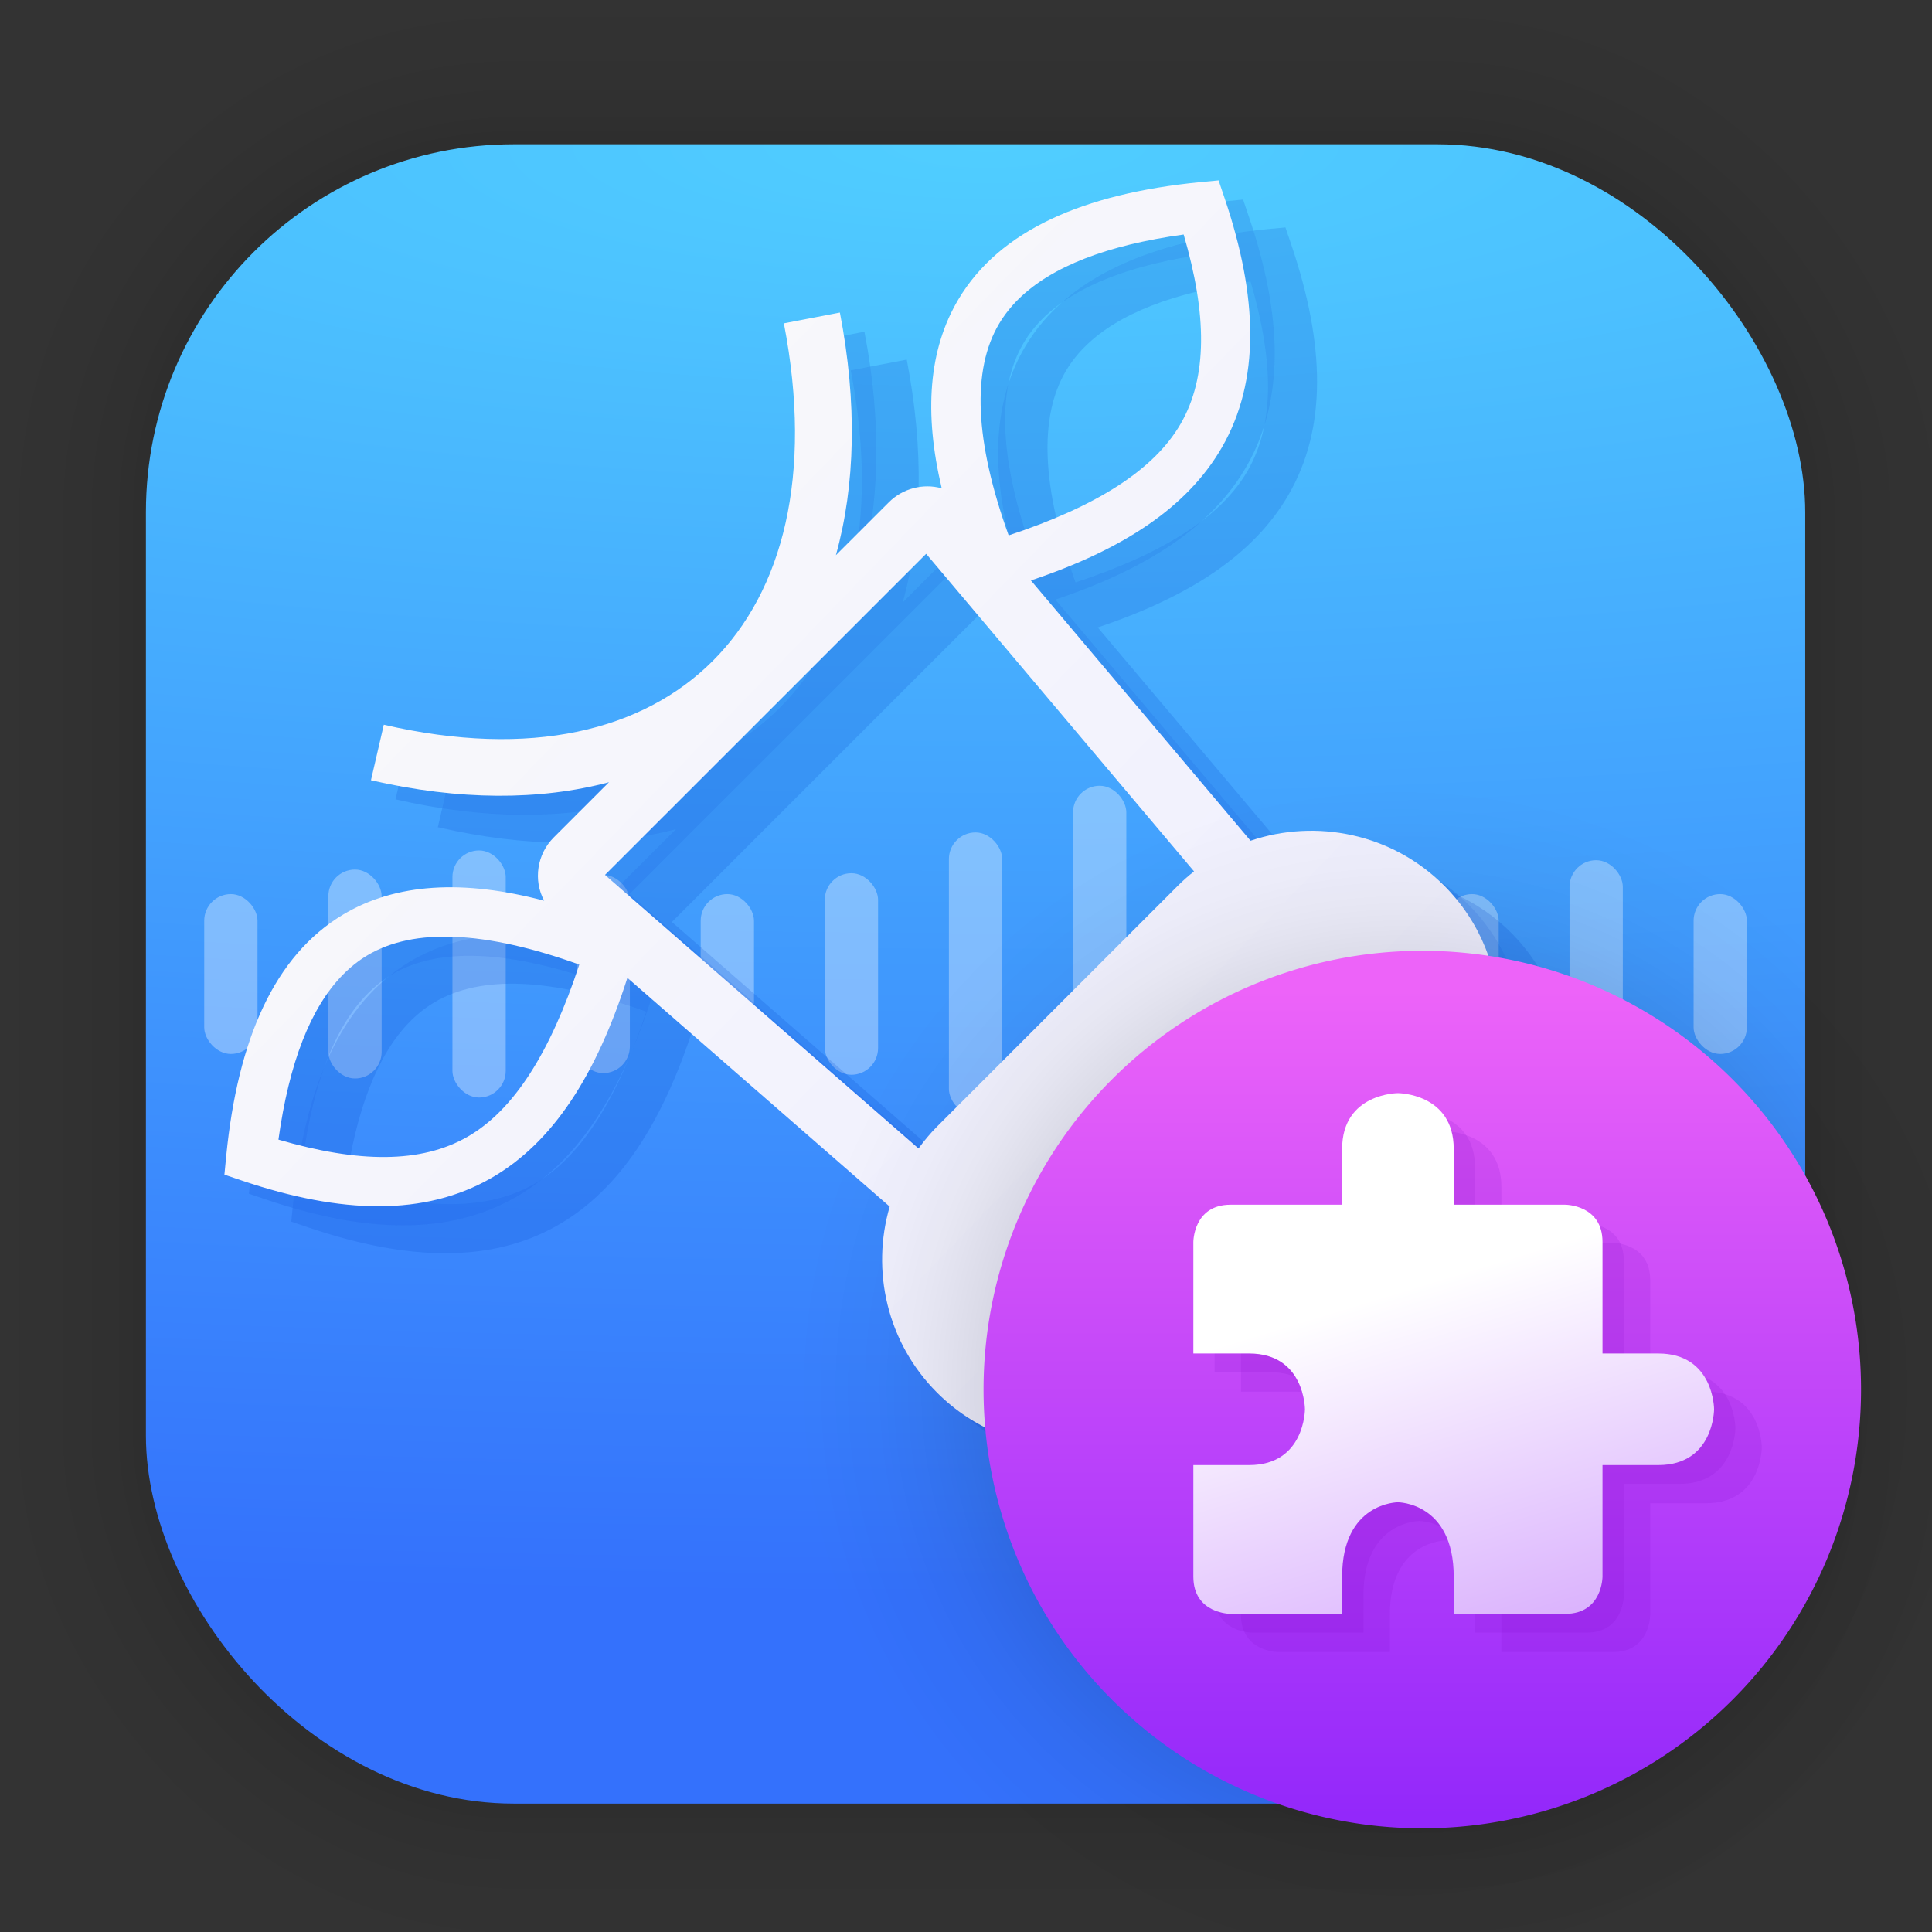 <?xml version="1.0" encoding="UTF-8" standalone="no"?>
<svg
   xmlns:dc="http://purl.org/dc/elements/1.1/"
   xmlns:cc="http://creativecommons.org/ns#"
   xmlns:rdf="http://www.w3.org/1999/02/22-rdf-syntax-ns#"
   xmlns:svg="http://www.w3.org/2000/svg"
   xmlns="http://www.w3.org/2000/svg"
   xmlns:xlink="http://www.w3.org/1999/xlink"
   xmlns:sodipodi="http://sodipodi.sourceforge.net/DTD/sodipodi-0.dtd"
   xmlns:inkscape="http://www.inkscape.org/namespaces/inkscape"
   width="128"
   height="128"
   viewBox="0 0 33.867 33.867"
   version="1.1"
   id="svg1829"
   inkscape:version="1.0.2 (e86c870879, 2021-01-15)"
   sodipodi:docname="calf_plugin.svg">
  <rect x="0" y="0" width="33.867" height="33.867" fill="#333333" stroke="none"/>
  <defs
     id="defs1823">
    <linearGradient
       inkscape:collect="always"
       id="linearGradient1050">
      <stop
         style="stop-color:#ffffff;stop-opacity:1;"
         offset="0"
         id="stop1046" />
      <stop
         style="stop-color:#9b2dfa;stop-opacity:1"
         offset="1"
         id="stop1048" />
    </linearGradient>
    <linearGradient
       inkscape:collect="always"
       id="linearGradient943">
      <stop
         style="stop-color:#fafafa;stop-opacity:1;"
         offset="0"
         id="stop939" />
      <stop
         style="stop-color:#eeeeff;stop-opacity:1"
         offset="1"
         id="stop941" />
    </linearGradient>
    <linearGradient
       inkscape:collect="always"
       id="linearGradient884">
      <stop
         style="stop-color:#50ceff;stop-opacity:1"
         offset="0"
         id="stop880" />
      <stop
         style="stop-color:#3471fc;stop-opacity:1"
         offset="1"
         id="stop882" />
    </linearGradient>
    <radialGradient
       inkscape:collect="always"
       xlink:href="#linearGradient884"
       id="radialGradient886"
       cx="17.31"
       cy="2.53"
       fx="17.31"
       fy="2.53"
       r="14.544"
       gradientUnits="userSpaceOnUse"
       gradientTransform="matrix(7.162,0,0,1.751,-106.66,-1.9)" />
    <linearGradient
       inkscape:collect="always"
       xlink:href="#linearGradient943"
       id="linearGradient945"
       x1="6.58"
       y1="6.941"
       x2="22.579"
       y2="22.429"
       gradientUnits="userSpaceOnUse" />
    <linearGradient
       inkscape:collect="always"
       xlink:href="#linearGradient2048"
       id="linearGradient2050"
       x1="55.195"
       y1="11.817"
       x2="55.195"
       y2="26.316"
       gradientUnits="userSpaceOnUse"
       gradientTransform="translate(-32.074,5.526)" />
    <linearGradient
       inkscape:collect="always"
       id="linearGradient2048">
      <stop
         style="stop-color:#ed63f9;stop-opacity:1"
         offset="0"
         id="stop2044" />
      <stop
         style="stop-color:#9328fa;stop-opacity:1"
         offset="1"
         id="stop2046" />
    </linearGradient>
    <linearGradient
       id="linearGradient895">
      <stop
         id="stop3335"
         offset="0" />
      <stop
         id="stop3337"
         offset="1"
         stop-opacity="0" />
    </linearGradient>
    <linearGradient
       inkscape:collect="always"
       xlink:href="#linearGradient1050"
       id="linearGradient1052"
       x1="20.919"
       y1="23.726"
       x2="26.003"
       y2="40.404"
       gradientUnits="userSpaceOnUse" />
    <radialGradient
       inkscape:collect="always"
       xlink:href="#linearGradient929"
       id="radialGradient935"
       gradientUnits="userSpaceOnUse"
       gradientTransform="matrix(0.197,0,0,0.197,-13.047,-4.994)"
       cx="190.85"
       cy="148.928"
       fx="190.85"
       fy="148.928"
       r="53.835" />
    <linearGradient
       inkscape:collect="always"
       id="linearGradient929">
      <stop
         style="stop-color:#000000;stop-opacity:1;"
         offset="0"
         id="stop925" />
      <stop
         style="stop-color:#000000;stop-opacity:0.741;"
         offset="0.278"
         id="stop961" />
      <stop
         style="stop-color:#000000;stop-opacity:0.263;"
         offset="0.584"
         id="stop963" />
      <stop
         style="stop-color:#000000;stop-opacity:0.216;"
         offset="0.623"
         id="stop967" />
      <stop
         style="stop-color:#000000;stop-opacity:0.173;"
         offset="0.669"
         id="stop971" />
      <stop
         style="stop-color:#000000;stop-opacity:0.133;"
         offset="0.71"
         id="stop975" />
      <stop
         style="stop-color:#000000;stop-opacity:0.09;"
         offset="0.763"
         id="stop979" />
      <stop
         style="stop-color:#000000;stop-opacity:0.067;"
         offset="0.797"
         id="stop977" />
      <stop
         style="stop-color:#000000;stop-opacity:0.031;"
         offset="0.866"
         id="stop981" />
      <stop
         style="stop-color:#000000;stop-opacity:0.027;"
         offset="0.888"
         id="stop947" />
      <stop
         style="stop-color:#000000;stop-opacity:0.024;"
         offset="0.905"
         id="stop983" />
      <stop
         style="stop-color:#000000;stop-opacity:0.02;"
         offset="0.918"
         id="stop987" />
      <stop
         style="stop-color:#000000;stop-opacity:0.012;"
         offset="0.945"
         id="stop991" />
      <stop
         style="stop-color:#000000;stop-opacity:0;"
         offset="1"
         id="stop927" />
    </linearGradient>
  </defs>
  <sodipodi:namedview
     id="base"
     pagecolor="#ffffff"
     bordercolor="#666666"
     borderopacity="1.0"
     inkscape:pageopacity="0.0"
     inkscape:pageshadow="2"
     inkscape:zoom="1.979899"
     inkscape:cx="6.3504189"
     inkscape:cy="94.1162"
     inkscape:document-units="mm"
     inkscape:current-layer="layer1"
     inkscape:document-rotation="0"
     showgrid="false"
     units="px"
     inkscape:window-width="1920"
     inkscape:window-height="1028"
     inkscape:window-x="0"
     inkscape:window-y="24"
     inkscape:window-maximized="1" />
  <g
     inkscape:label="Capa 1"
     inkscape:groupmode="layer"
     id="layer1">
    <g
       id="g1702"
       transform="matrix(0.976,0,0,0.976,-65.587,-37.192)"
       style="opacity:0.297">
      <rect
         style="fill:none;fill-opacity:1;stroke:#000000;stroke-width:0.1;stroke-linecap:round;stroke-linejoin:round;stroke-miterlimit:4;stroke-dasharray:none;stroke-opacity:0.02"
         id="rect1634"
         width="29.811"
         height="29.811"
         x="69.84"
         y="40.71"
         rx="6.61"
         ry="6.61" />
      <rect
         ry="6.61"
         rx="6.61"
         y="40.71"
         x="69.84"
         height="29.811"
         width="29.811"
         id="rect1638"
         style="fill:none;fill-opacity:1;stroke:#000000;stroke-width:0.2;stroke-linecap:round;stroke-linejoin:round;stroke-miterlimit:4;stroke-dasharray:none;stroke-opacity:0.02" />
      <rect
         style="fill:none;fill-opacity:1;stroke:#000000;stroke-width:0.3;stroke-linecap:round;stroke-linejoin:round;stroke-miterlimit:4;stroke-dasharray:none;stroke-opacity:0.02"
         id="rect1640"
         width="29.811"
         height="29.811"
         x="69.84"
         y="40.71"
         rx="6.61"
         ry="6.61" />
      <rect
         ry="6.61"
         rx="6.61"
         y="40.71"
         x="69.84"
         height="29.811"
         width="29.811"
         id="rect1642"
         style="fill:none;fill-opacity:1;stroke:#000000;stroke-width:0.4;stroke-linecap:round;stroke-linejoin:round;stroke-miterlimit:4;stroke-dasharray:none;stroke-opacity:0.02" />
      <rect
         style="fill:none;fill-opacity:1;stroke:#000000;stroke-width:0.5;stroke-linecap:round;stroke-linejoin:round;stroke-miterlimit:4;stroke-dasharray:none;stroke-opacity:0.02"
         id="rect1644"
         width="29.811"
         height="29.811"
         x="69.84"
         y="40.71"
         rx="6.61"
         ry="6.61" />
      <rect
         ry="6.61"
         rx="6.61"
         y="40.71"
         x="69.84"
         height="29.811"
         width="29.811"
         id="rect1646"
         style="fill:none;fill-opacity:1;stroke:#000000;stroke-width:0.6;stroke-linecap:round;stroke-linejoin:round;stroke-miterlimit:4;stroke-dasharray:none;stroke-opacity:0.02" />
      <rect
         style="fill:none;fill-opacity:1;stroke:#000000;stroke-width:0.7;stroke-linecap:round;stroke-linejoin:round;stroke-miterlimit:4;stroke-dasharray:none;stroke-opacity:0.02"
         id="rect1648"
         width="29.811"
         height="29.811"
         x="69.84"
         y="40.71"
         rx="6.61"
         ry="6.61" />
      <rect
         ry="6.61"
         rx="6.61"
         y="40.71"
         x="69.84"
         height="29.811"
         width="29.811"
         id="rect1650"
         style="fill:none;fill-opacity:1;stroke:#000000;stroke-width:0.8;stroke-linecap:round;stroke-linejoin:round;stroke-miterlimit:4;stroke-dasharray:none;stroke-opacity:0.02" />
      <rect
         style="fill:none;fill-opacity:1;stroke:#000000;stroke-width:1;stroke-linecap:round;stroke-linejoin:round;stroke-miterlimit:4;stroke-dasharray:none;stroke-opacity:0.02"
         id="rect1652"
         width="29.811"
         height="29.811"
         x="69.84"
         y="40.71"
         rx="6.61"
         ry="6.61" />
      <rect
         ry="6.61"
         rx="6.61"
         y="40.71"
         x="69.84"
         height="29.811"
         width="29.811"
         id="rect1654"
         style="fill:none;fill-opacity:1;stroke:#000000;stroke-width:1.2;stroke-linecap:round;stroke-linejoin:round;stroke-miterlimit:4;stroke-dasharray:none;stroke-opacity:0.02" />
      <rect
         style="fill:none;fill-opacity:1;stroke:#000000;stroke-width:1.4;stroke-linecap:round;stroke-linejoin:round;stroke-miterlimit:4;stroke-dasharray:none;stroke-opacity:0.02"
         id="rect1656"
         width="29.811"
         height="29.811"
         x="69.84"
         y="40.71"
         rx="6.61"
         ry="6.61" />
      <rect
         ry="6.61"
         rx="6.61"
         y="40.71"
         x="69.84"
         height="29.811"
         width="29.811"
         id="rect1658"
         style="fill:none;fill-opacity:1;stroke:#000000;stroke-width:1.6;stroke-linecap:round;stroke-linejoin:round;stroke-miterlimit:4;stroke-dasharray:none;stroke-opacity:0.02" />
      <rect
         style="fill:none;fill-opacity:1;stroke:#000000;stroke-width:1.8;stroke-linecap:round;stroke-linejoin:round;stroke-miterlimit:4;stroke-dasharray:none;stroke-opacity:0.02"
         id="rect1660"
         width="29.811"
         height="29.811"
         x="69.84"
         y="40.71"
         rx="6.61"
         ry="6.61" />
      <rect
         ry="6.61"
         rx="6.61"
         y="40.71"
         x="69.84"
         height="29.811"
         width="29.811"
         id="rect1662"
         style="fill:none;fill-opacity:1;stroke:#000000;stroke-width:2;stroke-linecap:round;stroke-linejoin:round;stroke-miterlimit:4;stroke-dasharray:none;stroke-opacity:0.02" />
      <rect
         style="fill:none;fill-opacity:1;stroke:#000000;stroke-width:2.2;stroke-linecap:round;stroke-linejoin:round;stroke-miterlimit:4;stroke-dasharray:none;stroke-opacity:0.02"
         id="rect1664"
         width="29.811"
         height="29.811"
         x="69.84"
         y="40.71"
         rx="6.61"
         ry="6.61" />
      <rect
         ry="6.61"
         rx="6.61"
         y="40.71"
         x="69.84"
         height="29.811"
         width="29.811"
         id="rect1666"
         style="fill:none;fill-opacity:1;stroke:#000000;stroke-width:2.6;stroke-linecap:round;stroke-linejoin:round;stroke-miterlimit:4;stroke-dasharray:none;stroke-opacity:0.02" />
      <rect
         style="fill:none;fill-opacity:1;stroke:#000000;stroke-width:3;stroke-linecap:round;stroke-linejoin:round;stroke-miterlimit:4;stroke-dasharray:none;stroke-opacity:0.02"
         id="rect1668"
         width="29.811"
         height="29.811"
         x="69.84"
         y="40.71"
         rx="6.61"
         ry="6.61" />
      <rect
         ry="6.61"
         rx="6.61"
         y="40.71"
         x="69.84"
         height="29.811"
         width="29.811"
         id="rect1670"
         style="fill:none;fill-opacity:1;stroke:#000000;stroke-width:3.4;stroke-linecap:round;stroke-linejoin:round;stroke-miterlimit:4;stroke-dasharray:none;stroke-opacity:0.02" />
      <rect
         style="fill:none;fill-opacity:1;stroke:#000000;stroke-width:3.8;stroke-linecap:round;stroke-linejoin:round;stroke-miterlimit:4;stroke-dasharray:none;stroke-opacity:0.02"
         id="rect1672"
         width="29.811"
         height="29.811"
         x="69.84"
         y="40.71"
         rx="6.61"
         ry="6.61" />
      <rect
         ry="6.61"
         rx="6.61"
         y="40.71"
         x="69.84"
         height="29.811"
         width="29.811"
         id="rect1674"
         style="fill:none;fill-opacity:1;stroke:#000000;stroke-width:4.2;stroke-linecap:round;stroke-linejoin:round;stroke-miterlimit:4;stroke-dasharray:none;stroke-opacity:0.02" />
      <rect
         style="fill:none;fill-opacity:1;stroke:#000000;stroke-width:4.6;stroke-linecap:round;stroke-linejoin:round;stroke-miterlimit:4;stroke-dasharray:none;stroke-opacity:0.02"
         id="rect1676"
         width="29.811"
         height="29.811"
         x="69.84"
         y="40.71"
         rx="6.61"
         ry="6.61" />
      <rect
         ry="6.61"
         rx="6.61"
         y="40.71"
         x="69.84"
         height="29.811"
         width="29.811"
         id="rect1678"
         style="fill:none;fill-opacity:1;stroke:#000000;stroke-width:5;stroke-linecap:round;stroke-linejoin:round;stroke-miterlimit:4;stroke-dasharray:none;stroke-opacity:0.02" />
    </g>
    <rect
       style="fill:url(#radialGradient886);fill-opacity:1;stroke-width:2.688;stroke-linecap:round;stroke-linejoin:round"
       id="rect849-5"
       width="29.087"
       height="29.087"
       x="2.558"
       y="2.529"
       rx="6.449"
       ry="6.449" />
    <g
       id="g905"
       transform="translate(0.462,3.105)"
       style="opacity:0.335">
      <rect
         style="opacity:1;fill:#ffffff;fill-opacity:1;stroke-width:1.323;stroke-linecap:round;stroke-linejoin:round"
         id="rect866"
         width="0.934"
         height="2.802"
         x="3.118"
         y="12.568"
         rx="0.467"
         ry="0.467" />
      <rect
         style="opacity:1;fill:#ffffff;fill-opacity:1;stroke-width:1.323;stroke-linecap:round;stroke-linejoin:round"
         id="rect868"
         width="0.934"
         height="3.662"
         x="5.294"
         y="12.138"
         rx="0.467"
         ry="0.467" />
      <rect
         style="opacity:1;fill:#ffffff;fill-opacity:1;stroke-width:1.323;stroke-linecap:round;stroke-linejoin:round"
         id="rect870"
         width="0.934"
         height="4.331"
         x="7.469"
         y="11.803"
         rx="0.467"
         ry="0.467" />
      <rect
         style="opacity:1;fill:#ffffff;fill-opacity:1;stroke-width:1.323;stroke-linecap:round;stroke-linejoin:round"
         id="rect872"
         width="0.934"
         height="3.475"
         x="9.645"
         y="12.231"
         rx="0.467"
         ry="0.467" />
      <rect
         style="opacity:1;fill:#ffffff;fill-opacity:1;stroke-width:1.323;stroke-linecap:round;stroke-linejoin:round"
         id="rect874"
         width="0.934"
         height="2.802"
         x="11.821"
         y="12.568"
         rx="0.467"
         ry="0.467" />
      <rect
         style="opacity:1;fill:#ffffff;fill-opacity:1;stroke-width:1.323;stroke-linecap:round;stroke-linejoin:round"
         id="rect876"
         width="0.934"
         height="3.533"
         x="13.996"
         y="12.202"
         rx="0.467"
         ry="0.467" />
      <rect
         style="opacity:1;fill:#ffffff;fill-opacity:1;stroke-width:1.323;stroke-linecap:round;stroke-linejoin:round"
         id="rect878"
         width="0.934"
         height="4.963"
         x="16.172"
         y="11.487"
         rx="0.467"
         ry="0.467" />
      <rect
         style="opacity:1;fill:#ffffff;fill-opacity:1;stroke-width:1.323;stroke-linecap:round;stroke-linejoin:round"
         id="rect880"
         width="0.934"
         height="2.802"
         x="29.226"
         y="12.568"
         rx="0.467"
         ry="0.467" />
      <rect
         style="opacity:1;fill:#ffffff;fill-opacity:1;stroke-width:1.323;stroke-linecap:round;stroke-linejoin:round"
         id="rect882"
         width="0.934"
         height="2.802"
         x="24.875"
         y="12.568"
         rx="0.467"
         ry="0.467" />
      <rect
         style="opacity:1;fill:#ffffff;fill-opacity:1;stroke-width:1.323;stroke-linecap:round;stroke-linejoin:round"
         id="rect884"
         width="0.934"
         height="3.989"
         x="27.051"
         y="11.974"
         rx="0.467"
         ry="0.467" />
      <rect
         style="opacity:1;fill:#ffffff;fill-opacity:1;stroke-width:1.323;stroke-linecap:round;stroke-linejoin:round"
         id="rect886"
         width="0.934"
         height="6.599"
         x="18.348"
         y="10.669"
         rx="0.467"
         ry="0.467" />
      <rect
         style="opacity:1;fill:#ffffff;fill-opacity:1;stroke-width:1.323;stroke-linecap:round;stroke-linejoin:round"
         id="rect888"
         width="0.934"
         height="4.67"
         x="20.524"
         y="11.634"
         rx="0.467"
         ry="0.467" />
      <rect
         style="opacity:1;fill:#ffffff;fill-opacity:1;stroke-width:1.323;stroke-linecap:round;stroke-linejoin:round"
         id="rect890"
         width="0.934"
         height="3.726"
         x="22.699"
         y="12.105"
         rx="0.467"
         ry="0.467" />
    </g>
    <g
       id="g953"
       style="opacity:0.376">
      <path
         id="path947"
         style="color:#000000;font-style:normal;font-variant:normal;font-weight:normal;font-stretch:normal;font-size:medium;line-height:normal;font-family:sans-serif;font-variant-ligatures:normal;font-variant-position:normal;font-variant-caps:normal;font-variant-numeric:normal;font-variant-alternates:normal;font-variant-east-asian:normal;font-feature-settings:normal;font-variation-settings:normal;text-indent:0;text-align:start;text-decoration:none;text-decoration-line:none;text-decoration-style:solid;text-decoration-color:#000000;letter-spacing:normal;word-spacing:normal;text-transform:none;writing-mode:lr-tb;direction:ltr;text-orientation:mixed;dominant-baseline:auto;baseline-shift:baseline;text-anchor:start;white-space:normal;shape-padding:0;shape-margin:0;inline-size:0;clip-rule:nonzero;display:inline;overflow:visible;visibility:visible;opacity:1;isolation:auto;mix-blend-mode:normal;color-interpolation:sRGB;color-interpolation-filters:linearRGB;solid-color:#000000;solid-opacity:1;vector-effect:none;fill:#0342cc;fill-opacity:0.456;fill-rule:nonzero;stroke:none;stroke-width:0.833;stroke-linecap:round;stroke-linejoin:round;stroke-miterlimit:4;stroke-dasharray:none;stroke-dashoffset:0;stroke-opacity:1;color-rendering:auto;image-rendering:auto;shape-rendering:auto;text-rendering:auto;enable-background:accumulate;stop-color:#000000;stop-opacity:1"
         d="m 14.171,6.003 c 0.516,2.673 -0.024,4.695 -1.245,5.916 -1.221,1.221 -3.186,1.717 -5.768,1.12 l -0.225,0.973 c 1.546,0.357 2.96,0.357 4.172,0.035 l -0.97,0.97 c -0.29,0.29 -0.361,0.747 -0.166,1.107 -1.413,-0.373 -2.595,-0.311 -3.522,0.242 -1.208,0.72 -1.849,2.191 -2.051,4.229 l -0.032,0.331 0.313,0.106 c 1.74,0.588 3.202,0.623 4.369,-0.049 1.083,-0.624 1.838,-1.81 2.382,-3.507 l 4.598,4.01 c -0.327,1.12 -0.05,2.381 0.831,3.262 1.285,1.285 3.378,1.285 4.663,-3.04e-4 L 25.744,20.523 c 1.285,-1.285 1.285,-3.378 3.04e-4,-4.663 -0.916,-0.916 -2.242,-1.176 -3.394,-0.787 L 18.501,10.511 c 1.613,-0.54 2.742,-1.281 3.347,-2.33 0.673,-1.167 0.637,-2.629 0.049,-4.369 L 21.791,3.498 21.461,3.53 C 19.424,3.731 17.953,4.372 17.232,5.58 16.706,6.462 16.624,7.574 16.938,8.896 16.616,8.804 16.255,8.897 16.013,9.138 L 15.084,10.068 C 15.424,8.842 15.46,7.402 15.153,5.815 Z M 6.443,17.42 c 0.132,-0.134 0.275,-0.247 0.428,-0.338 0.813,-0.485 2.062,-0.431 3.714,0.163 -0.504,1.528 -1.141,2.546 -1.956,3.016 -0.818,0.472 -1.911,0.462 -3.318,0.052 0.186,-1.339 0.56,-2.313 1.132,-2.893 z M 18.284,5.579 c 0.58,-0.572 1.555,-0.947 2.895,-1.133 0.411,1.407 0.42,2.5 -0.052,3.318 -0.47,0.816 -1.489,1.452 -3.016,1.956 -0.595,-1.653 -0.65,-2.9 -0.165,-3.713 0.091,-0.153 0.204,-0.296 0.338,-0.428 z m -7.249,10.094 5.63,-5.63 4.696,5.567 c -0.097,0.077 -0.191,0.159 -0.281,0.249 l -4.225,4.225 c -0.12,0.12 -0.226,0.25 -0.324,0.383 z m 11.037,0.78 c -0.073,0.057 -0.145,0.118 -0.213,0.186 l -4.225,4.225 4e-6,-2e-6 c -0.103,0.103 -0.193,0.214 -0.271,0.329 l -0.375,1.134 c -0.024,0.589 0.189,1.186 0.646,1.643 0.867,0.867 2.237,0.865 3.104,-0.002 l 4.225,-4.225 c 0.867,-0.867 0.867,-2.236 3.03e-4,-3.103 -0.504,-0.504 -1.178,-0.713 -2.358,-0.409 0.675,2.086 -3.008,6.911 -5.242,4.962"
         sodipodi:nodetypes="cscccscscccsccssssccscccscscccsccscsscscssscccsscccscsccsssscc" />
      <path
         id="path949"
         style="color:#000000;font-style:normal;font-variant:normal;font-weight:normal;font-stretch:normal;font-size:medium;line-height:normal;font-family:sans-serif;font-variant-ligatures:normal;font-variant-position:normal;font-variant-caps:normal;font-variant-numeric:normal;font-variant-alternates:normal;font-variant-east-asian:normal;font-feature-settings:normal;font-variation-settings:normal;text-indent:0;text-align:start;text-decoration:none;text-decoration-line:none;text-decoration-style:solid;text-decoration-color:#000000;letter-spacing:normal;word-spacing:normal;text-transform:none;writing-mode:lr-tb;direction:ltr;text-orientation:mixed;dominant-baseline:auto;baseline-shift:baseline;text-anchor:start;white-space:normal;shape-padding:0;shape-margin:0;inline-size:0;clip-rule:nonzero;display:inline;overflow:visible;visibility:visible;opacity:1;isolation:auto;mix-blend-mode:normal;color-interpolation:sRGB;color-interpolation-filters:linearRGB;solid-color:#000000;solid-opacity:1;vector-effect:none;fill:#0342cc;fill-opacity:0.456;fill-rule:nonzero;stroke:none;stroke-width:0.833;stroke-linecap:round;stroke-linejoin:round;stroke-miterlimit:4;stroke-dasharray:none;stroke-dashoffset:0;stroke-opacity:1;color-rendering:auto;image-rendering:auto;shape-rendering:auto;text-rendering:auto;enable-background:accumulate;stop-color:#000000;stop-opacity:1"
         d="m 14.913,6.492 c 0.516,2.673 -0.024,4.695 -1.245,5.916 -1.221,1.221 -3.186,1.717 -5.768,1.12 l -0.225,0.973 c 1.546,0.357 2.96,0.357 4.172,0.035 l -0.97,0.97 c -0.29,0.29 -0.361,0.747 -0.166,1.107 -1.413,-0.373 -2.595,-0.311 -3.522,0.242 -1.208,0.72 -1.849,2.191 -2.051,4.229 l -0.032,0.331 0.313,0.106 c 1.74,0.588 3.202,0.623 4.369,-0.049 1.083,-0.624 1.838,-1.81 2.382,-3.507 l 4.598,4.01 c -0.327,1.12 -0.05,2.381 0.831,3.262 1.285,1.285 3.378,1.285 4.663,-3.04e-4 l 4.225,-4.225 c 1.285,-1.285 1.285,-3.378 3.04e-4,-4.663 -0.916,-0.916 -2.242,-1.176 -3.394,-0.787 l -3.85,-4.563 c 1.613,-0.54 2.742,-1.281 3.347,-2.33 0.673,-1.167 0.637,-2.629 0.049,-4.369 l -0.106,-0.313 -0.33,0.031 C 20.166,4.22 18.695,4.861 17.975,6.069 17.448,6.951 17.367,8.063 17.681,9.385 17.358,9.293 16.997,9.386 16.756,9.627 l -0.93,0.93 c 0.341,-1.226 0.376,-2.666 0.069,-4.253 z M 7.186,17.909 c 0.132,-0.134 0.275,-0.247 0.428,-0.338 0.813,-0.485 2.062,-0.431 3.714,0.163 -0.504,1.528 -1.141,2.546 -1.956,3.016 -0.818,0.472 -1.911,0.462 -3.318,0.052 0.186,-1.339 0.56,-2.313 1.132,-2.893 z M 19.027,6.068 c 0.58,-0.572 1.555,-0.947 2.895,-1.133 0.411,1.407 0.42,2.5 -0.052,3.318 -0.47,0.816 -1.489,1.452 -3.016,1.956 -0.595,-1.653 -0.65,-2.9 -0.165,-3.713 0.091,-0.153 0.204,-0.296 0.338,-0.428 z m -7.249,10.094 5.63,-5.63 4.696,5.567 c -0.097,0.077 -0.191,0.159 -0.281,0.249 l -4.225,4.225 c -0.12,0.12 -0.226,0.25 -0.324,0.383 z m 11.037,0.78 c -0.073,0.057 -0.145,0.118 -0.213,0.186 l -4.225,4.225 4e-6,-2e-6 c -0.103,0.103 -0.193,0.214 -0.271,0.329 l -0.375,1.134 c -0.024,0.589 0.189,1.186 0.646,1.643 0.867,0.867 2.237,0.865 3.104,-0.002 l 4.225,-4.225 c 0.867,-0.867 0.867,-2.236 3.03e-4,-3.103 -0.504,-0.504 -1.178,-0.713 -2.358,-0.409 0.675,2.086 -3.008,6.911 -5.242,4.962"
         sodipodi:nodetypes="cscccscscccsccssssccscccscscccsccscsscscssscccsscccscsccsssscc" />
    </g>
    <path
       id="rect907"
       style="color:#000000;font-style:normal;font-variant:normal;font-weight:normal;font-stretch:normal;font-size:medium;line-height:normal;font-family:sans-serif;font-variant-ligatures:normal;font-variant-position:normal;font-variant-caps:normal;font-variant-numeric:normal;font-variant-alternates:normal;font-variant-east-asian:normal;font-feature-settings:normal;font-variation-settings:normal;text-indent:0;text-align:start;text-decoration:none;text-decoration-line:none;text-decoration-style:solid;text-decoration-color:#000000;letter-spacing:normal;word-spacing:normal;text-transform:none;writing-mode:lr-tb;direction:ltr;text-orientation:mixed;dominant-baseline:auto;baseline-shift:baseline;text-anchor:start;white-space:normal;shape-padding:0;shape-margin:0;inline-size:0;clip-rule:nonzero;display:inline;overflow:visible;visibility:visible;opacity:1;isolation:auto;mix-blend-mode:normal;color-interpolation:sRGB;color-interpolation-filters:linearRGB;solid-color:#000000;solid-opacity:1;vector-effect:none;fill:url(#linearGradient945);fill-opacity:1;fill-rule:nonzero;stroke:none;stroke-width:0.833;stroke-linecap:round;stroke-linejoin:round;stroke-miterlimit:4;stroke-dasharray:none;stroke-dashoffset:0;stroke-opacity:1;color-rendering:auto;image-rendering:auto;shape-rendering:auto;text-rendering:auto;enable-background:accumulate;stop-color:#000000;stop-opacity:1"
       d="m 13.741,5.668 c 0.516,2.673 -0.024,4.695 -1.245,5.916 -1.221,1.221 -3.186,1.717 -5.768,1.12 l -0.225,0.973 c 1.546,0.357 2.96,0.357 4.172,0.035 l -0.97,0.97 c -0.29,0.29 -0.361,0.747 -0.166,1.107 -1.413,-0.373 -2.595,-0.311 -3.522,0.242 -1.208,0.72 -1.849,2.191 -2.051,4.229 l -0.032,0.331 0.313,0.106 c 1.74,0.588 3.202,0.623 4.369,-0.049 1.083,-0.624 1.838,-1.81 2.382,-3.507 l 4.598,4.01 c -0.327,1.12 -0.05,2.381 0.831,3.262 1.285,1.285 3.378,1.285 4.663,-3.04e-4 l 4.225,-4.225 c 1.285,-1.285 1.285,-3.378 3.04e-4,-4.663 -0.916,-0.916 -2.242,-1.176 -3.394,-0.787 l -3.85,-4.563 c 1.613,-0.54 2.742,-1.281 3.347,-2.33 0.673,-1.167 0.637,-2.629 0.049,-4.369 l -0.106,-0.313 -0.33,0.031 C 18.993,3.395 17.522,4.037 16.802,5.245 16.276,6.127 16.194,7.239 16.508,8.56 16.185,8.469 15.825,8.561 15.583,8.803 L 14.653,9.732 C 14.994,8.506 15.029,7.066 14.723,5.479 Z M 6.013,17.084 c 0.132,-0.134 0.275,-0.247 0.428,-0.338 0.813,-0.485 2.062,-0.431 3.714,0.163 -0.504,1.528 -1.141,2.546 -1.956,3.016 -0.818,0.472 -1.911,0.462 -3.318,0.052 0.186,-1.339 0.56,-2.313 1.132,-2.893 z M 17.854,5.243 C 18.434,4.671 19.409,4.296 20.749,4.111 21.16,5.518 21.169,6.61 20.697,7.428 20.227,8.244 19.208,8.88 17.681,9.385 17.086,7.732 17.031,6.484 17.516,5.671 17.608,5.518 17.72,5.375 17.854,5.243 Z M 10.605,15.337 16.235,9.708 20.931,15.275 c -0.097,0.077 -0.191,0.159 -0.281,0.249 l -4.225,4.225 c -0.12,0.12 -0.226,0.25 -0.324,0.383 z m 11.037,0.78 c -0.073,0.057 -0.145,0.118 -0.213,0.186 l -4.225,4.225 4e-6,-2e-6 c -0.103,0.103 -0.193,0.214 -0.271,0.329 l -0.375,1.134 c -0.024,0.589 0.189,1.186 0.646,1.643 0.867,0.867 2.237,0.865 3.104,-0.002 l 4.225,-4.225 c 0.867,-0.867 0.867,-2.236 3.03e-4,-3.103 -0.504,-0.504 -1.178,-0.713 -2.358,-0.409 0.675,2.086 -3.008,6.911 -5.242,4.962"
       sodipodi:nodetypes="cscccscscccsccssssccscccscscccsccscsscscssscccsscccscsccsssscc" />
    <circle
       style="opacity:0.642;fill:url(#radialGradient935);fill-opacity:1;stroke:none;stroke-width:6.183;stroke-linecap:round;stroke-linejoin:round;stroke-miterlimit:4;stroke-dasharray:none;stroke-opacity:1"
       id="circle923"
       cx="24.602"
       cy="24.384"
       r="10.62" />
    <path
       inkscape:connector-curvature="0"
       style="fill:url(#linearGradient2050);fill-opacity:1;stroke-width:1.938"
       d="m 32.623,24.358 a 7.691,7.691 0 0 1 -7.691,7.691 7.691,7.691 0 0 1 -7.691,-7.691 7.691,7.691 0 0 1 7.691,-7.691 7.691,7.691 0 0 1 7.691,7.691 z"
       id="circle2973-0-2-9" />
    <g
       id="g1044"
       style="opacity:0.6">
      <path
         class="ColorScheme-Text"
         d="m 24.878,19.49 c 0,0 -0.978,0 -0.978,0.978 v 0.978 h -1.956 c -0.652,0 -0.652,0.652 -0.652,0.652 v 1.956 h 0.978 c 0.978,0 0.978,0.978 0.978,0.978 0,0 0,0.978 -0.978,0.978 h -0.978 v 1.956 c 0,0.652 0.652,0.652 0.652,0.652 h 1.956 v -0.652 c 0,-1.304 0.978,-1.304 0.978,-1.304 0,0 0.978,0 0.978,1.304 v 0.652 h 1.956 c 0.652,0 0.652,-0.652 0.652,-0.652 V 26.011 h 0.978 c 0.978,0 0.978,-0.978 0.978,-0.978 0,0 0,-0.978 -0.978,-0.978 h -0.978 v -1.956 c 0,-0.652 -0.652,-0.652 -0.652,-0.652 h -1.956 v -0.978 c 0,-0.978 -0.978,-0.978 -0.978,-0.978 z"
         color="#6e6e6e"
         fill="#ffffff"
         id="path1038"
         style="fill:#7805c3;fill-opacity:0.234;stroke-width:0.456" />
      <path
         class="ColorScheme-Text"
         d="m 25.341,19.831 c 0,0 -0.978,0 -0.978,0.978 v 0.978 h -1.956 c -0.652,0 -0.652,0.652 -0.652,0.652 v 1.956 h 0.978 c 0.978,0 0.978,0.978 0.978,0.978 0,0 0,0.978 -0.978,0.978 h -0.978 v 1.956 c 0,0.652 0.652,0.652 0.652,0.652 h 1.956 v -0.652 c 0,-1.304 0.978,-1.304 0.978,-1.304 0,0 0.978,0 0.978,1.304 v 0.652 h 1.956 c 0.652,0 0.652,-0.652 0.652,-0.652 v -1.956 h 0.978 c 0.978,0 0.978,-0.978 0.978,-0.978 0,0 0,-0.978 -0.978,-0.978 h -0.978 v -1.956 c 0,-0.652 -0.652,-0.652 -0.652,-0.652 h -1.956 v -0.978 c 0,-0.978 -0.978,-0.978 -0.978,-0.978 z"
         color="#6e6e6e"
         fill="#ffffff"
         id="path1040"
         style="fill:#7805c3;fill-opacity:0.234;stroke-width:0.456" />
    </g>
    <path
       class="ColorScheme-Text"
       d="m 24.505,19.162 c 0,0 -0.978,0 -0.978,0.978 v 0.978 h -1.956 c -0.652,0 -0.652,0.652 -0.652,0.652 v 1.956 h 0.978 c 0.978,0 0.978,0.978 0.978,0.978 0,0 0,0.978 -0.978,0.978 h -0.978 v 1.956 c 0,0.652 0.652,0.652 0.652,0.652 h 1.956 v -0.652 c 0,-1.304 0.978,-1.304 0.978,-1.304 0,0 0.978,0 0.978,1.304 v 0.652 h 1.956 c 0.652,0 0.652,-0.652 0.652,-0.652 v -1.956 h 0.978 c 0.978,0 0.978,-0.978 0.978,-0.978 0,0 0,-0.978 -0.978,-0.978 h -0.978 v -1.956 c 0,-0.652 -0.652,-0.652 -0.652,-0.652 h -1.956 v -0.978 c 0,-0.978 -0.978,-0.978 -0.978,-0.978 z"
       color="#6e6e6e"
       fill="#ffffff"
       id="path48"
       style="stroke-width:0.456;fill-opacity:1;fill:url(#linearGradient1052)" />
  </g>
</svg>

